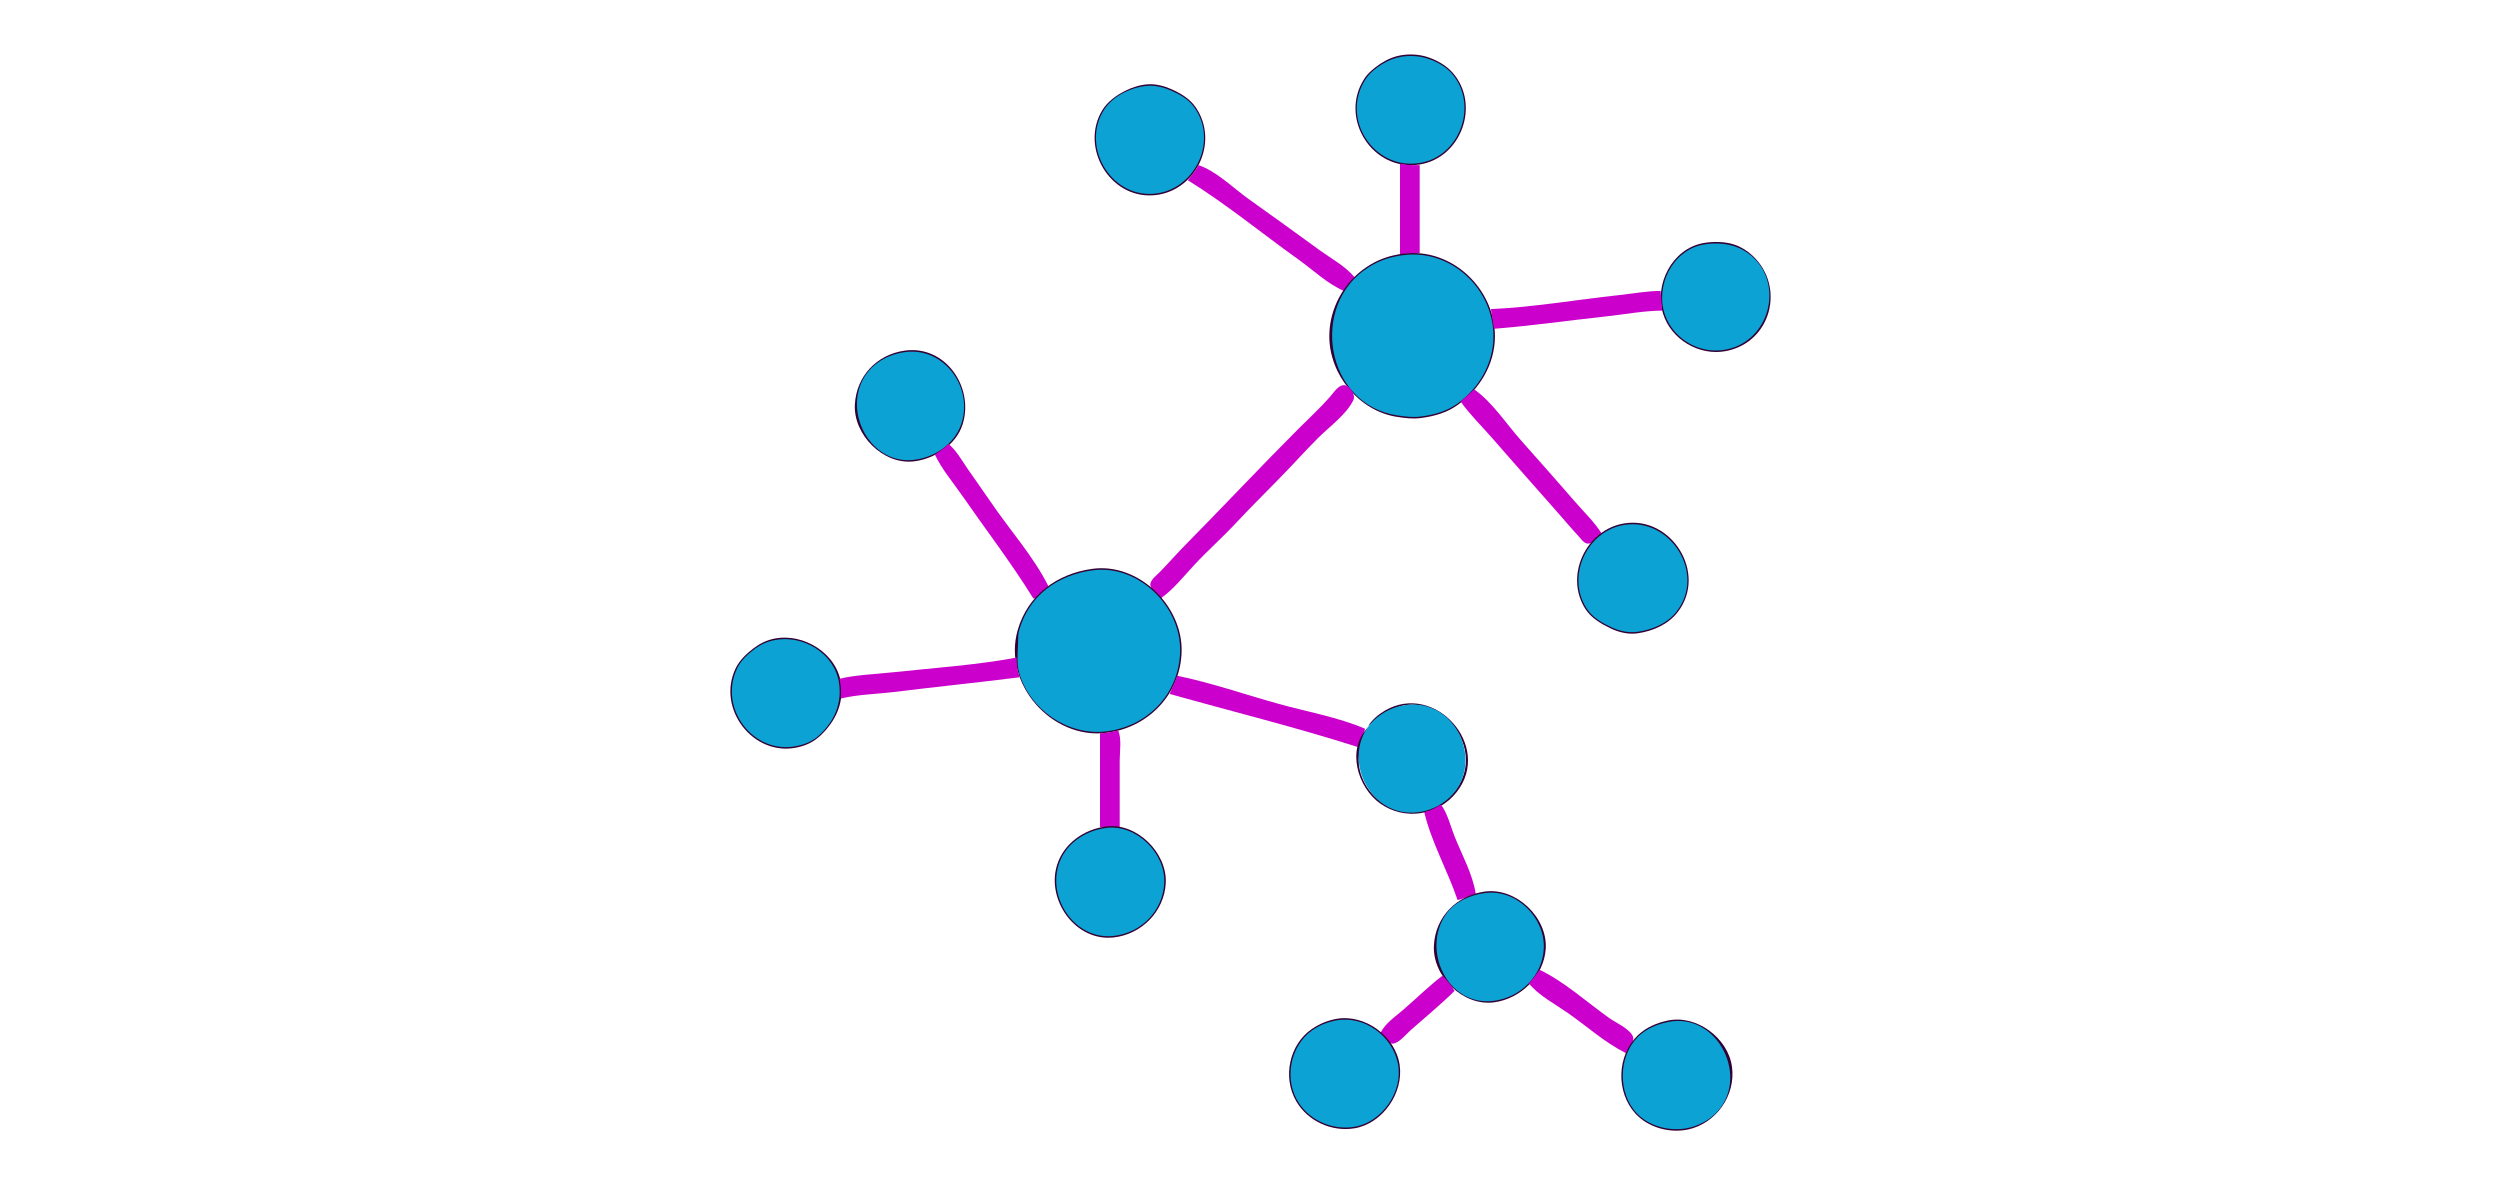 <?xml version="1.0" standalone="yes"?>
<svg xmlns="http://www.w3.org/2000/svg" width="1650" height="781">
<path style="fill:#ffffff; stroke:none;" d="M0 0L0 781L1650 781L1650 0L0 0z"/>
<path style="fill:#330033; stroke:none;" d="M925 36.44C919.939 37.255 915.264 39.273 911 42.105C907.078 44.71 902.916 48.094 900.352 52.09C883.553 78.264 906.008 113.55 937 108.56C964.529 104.128 977.188 69.084 958.787 48.015C954.356 42.942 947.46 39.14 941 37.301C935.877 35.843 930.251 35.594 925 36.44z"/>
<path style="fill:#0ca2d3; stroke:none;" d="M925 37.44C920.314 38.194 916.027 39.97 912 42.468C908.019 44.937 903.957 48.229 901.352 52.17C884.35 77.892 906.558 112.462 937 107.56C963.976 103.217 976.127 68.442 957.787 48.043C953.641 43.431 946.932 39.989 941 38.301C935.877 36.843 930.251 36.594 925 37.44z"/>
<path style="fill:#330033; stroke:none;" d="M758 55.61C752.839 55.898 747.595 57.469 743 59.761C736.847 62.83 730.924 66.99 727.353 73C712.872 97.364 732.294 130.783 761 128.91C788.773 127.097 805.06 94.34 789.301 71C785.355 65.155 779.294 61.612 773 58.795C768.562 56.809 762.897 55.336 758 55.61z"/>
<path style="fill:#0ca2d3; stroke:none;" d="M758 56.61C747.394 57.202 734.904 62.991 728.966 72.004C713.273 95.825 732.313 129.782 761 127.91C788.478 126.116 804.832 92.516 787.582 70.004C783.859 65.145 778.482 62.249 773 59.795C768.562 57.809 762.897 56.336 758 56.61z"/>
<path style="fill:#cc00cc; stroke:none;" d="M924 108L924 168C928.369 167.189 932.564 167 937 167L937 109C932.562 109 928.338 109.033 924 108M791 109C789.099 112.669 786.351 115.62 784 119C809.321 134.629 832.769 154.015 857 171.291C866.513 178.073 876.23 187.447 887 192C889.174 188.815 891.399 185.85 894 183C888.085 175.735 878.552 170.658 871 165.151C855.401 153.777 839.722 142.495 824 131.291C813.882 124.081 802.844 112.927 791 109z"/>
<path style="fill:#330033; stroke:none;" d="M1124 160.468C1103.51 164.333 1091.67 187.69 1097.62 207C1102.91 224.143 1121.56 235.05 1139 231.738C1168.98 226.046 1178.42 189.517 1157 169.043C1153.52 165.717 1149.56 163.155 1145 161.548C1138.76 159.347 1130.48 159.245 1124 160.468z"/>
<path style="fill:#0ca2d3; stroke:none;" d="M1124 161.468C1103.66 165.305 1092.14 189.032 1098.96 208C1104.79 224.21 1122.17 233.935 1139 230.738C1170.17 224.819 1178.88 181.897 1151 165.353C1143.17 160.709 1132.88 159.793 1124 161.468z"/>
<path style="fill:#330033; stroke:none;" d="M926 167.424C917.077 168.61 909.587 171.167 902 176.206C886.887 186.244 877.317 203.656 877.34 222C877.37 247.2 896.946 271.297 922 275.127C927.512 275.969 932.431 276.618 938 275.869C946.61 274.711 954.828 272.458 962 267.306C976.591 256.824 986.66 240.393 986.66 222C986.66 190.181 957.881 163.187 926 167.424z"/>
<path style="fill:#0ca2d3; stroke:none;" d="M926 168.424C917.476 169.557 910.343 171.875 903 176.544C864.049 201.31 874.667 266.892 922 274.127C927.512 274.969 932.431 275.618 938 274.869C946.61 273.711 954.829 271.458 962 266.306C976.197 256.107 985.66 239.823 985.66 222C985.66 190.453 957.585 164.226 926 168.424z"/>
<path style="fill:#cc00cc; stroke:none;" d="M984 204L986 217C1010.7 215.051 1035.36 211.472 1060 208.834C1072.23 207.525 1084.69 205.102 1097 205L1096 192C1086.66 192.077 1077.28 193.841 1068 194.834C1040.18 197.813 1011.94 202.8 984 204z"/>
<path style="fill:#330033; stroke:none;" d="M597 231.428C578.606 234.04 565.199 248.294 564.209 267C563.155 286.913 582.828 306.781 603 304.522C616.678 302.99 631.104 293.629 635.355 280C642.989 255.525 623.982 227.598 597 231.428z"/>
<path style="fill:#0ca2d3; stroke:none;" d="M597 232.428C583.795 234.303 572.131 242.018 567.548 255C559.505 277.78 577.068 306.426 603 303.522C616.227 302.04 629.156 293.754 634.007 281C643.227 256.757 623.554 228.658 597 232.428z"/>
<path style="fill:#cc00cc; stroke:none;" d="M766 395C774.478 389.028 781.067 380.539 788.089 373C797.055 363.375 806.945 354.625 815.911 345C827.013 333.081 838.701 321.775 849.961 310C856.656 302.998 863.138 295.862 870 289C877.23 281.77 888.85 273.395 893.253 264C894.877 260.535 890.917 254.207 886.961 254.207C883.129 254.207 879.937 259.481 877.714 262C871.227 269.352 863.932 276.068 857 283C831.675 308.325 807.188 334.513 782.004 360C776.2 365.873 770.826 372.132 765.001 378C763.037 379.978 759.213 382.807 759.207 385.91C759.201 389.013 764.183 392.662 766 395M973 257L964 265C970.013 273.544 977.853 281.106 984.718 289C998.997 305.418 1013.47 321.668 1027.84 338C1032.54 343.331 1037.1 348.784 1041.93 353.995C1043.47 355.668 1045.51 358.792 1048.09 358.793C1051.5 358.795 1054.82 354.172 1057 352C1052.41 344.662 1045.95 338.517 1040.28 332C1028.33 318.259 1016.29 304.584 1004.17 291C994.323 279.976 985.098 265.546 973 257M626 293C623.165 295.689 620.296 297.906 617 300C621.556 309.631 628.918 318.254 634.975 327C650.608 349.574 667.581 371.636 682 395L684 395C686.289 391.776 688.859 389.399 692 387C682.134 367.168 666.068 349.36 653.67 331C648.668 323.593 643.374 316.388 638.344 309C634.603 303.505 631.153 297.256 626 293z"/>
<path style="fill:#330033; stroke:none;" d="M1072 345.44C1046.71 349.509 1032.37 380.12 1046.35 401.91C1050.21 407.915 1056.72 411.751 1063 414.738C1068.61 417.405 1074.79 418.881 1081 417.961C1090.97 416.483 1101.03 412.144 1107.36 403.91C1126.99 378.388 1103.29 340.404 1072 345.44z"/>
<path style="fill:#0ca2d3; stroke:none;" d="M1072 346.44C1047.27 350.42 1033.33 380.616 1047.35 401.83C1051.27 407.752 1057.7 411.345 1064 414.208C1069.3 416.615 1075.21 417.819 1081 416.961C1090.55 415.546 1100.18 411.632 1106.36 403.83C1126.19 378.833 1102.73 341.494 1072 346.44z"/>
<path style="fill:#330033; stroke:none;" d="M721 375.425C697.786 378.576 678.247 392.606 671.637 416C661.66 451.313 693.996 488.02 730 483.715C757.732 480.398 779.171 458.376 779.871 430C780.615 399.857 751.519 371.283 721 375.425z"/>
<path style="fill:#0ca2d3; stroke:none;" d="M721 376.425C698.139 379.528 679.156 392.929 672.637 416C671.727 419.223 672.04 422.688 671.87 426C671.583 431.574 671.104 438.596 672.637 444C679.547 468.347 704.839 485.724 730 482.715C757.446 479.432 778.178 458.073 778.871 430C779.609 400.126 751.229 372.322 721 376.425z"/>
<path style="fill:#330033; stroke:none;" d="M511 421.515C505.651 422.611 501.317 424.833 497.004 428.131C492.56 431.529 488.041 435.897 485.568 441C472.71 467.53 496.971 499.487 526 493.331C532.393 491.975 537.298 489.543 542 484.985C551.097 476.167 556.601 465.114 555.186 452C552.967 431.431 530.416 417.533 511 421.515z"/>
<path style="fill:#0ca2d3; stroke:none;" d="M511 422.515C506.125 423.514 501.981 425.409 498.004 428.379C493.543 431.711 489.033 435.914 486.568 441C473.865 467.211 497.214 498.436 526 492.331C531.791 491.103 536.656 489.036 541 484.956C550.581 475.955 555.72 464.418 553.79 451C550.944 431.211 529.935 418.632 511 422.515z"/>
<path style="fill:#cc00cc; stroke:none;" d="M554 448C555.254 452.381 555.01 456.482 555 461C566.311 458.306 578.465 458.136 590 456.715C617.647 453.309 645.366 450.492 673 447C671.388 442.577 671.003 438.682 671 434C643.845 439.041 615.47 440.891 588 443.834C576.814 445.032 564.945 445.393 554 448M777 446L772 458C813.272 469.626 855.159 479.941 896 493C897.702 489.008 899.778 485.162 901 481C883.221 473.349 862.652 469.762 844 464.576C821.777 458.397 799.593 450.663 777 446z"/>
<path style="fill:#330033; stroke:none;" d="M903 479C912.954 472.017 921.751 463.628 935 465.29C961.118 468.567 977.656 499.99 960.363 521.83C943.225 543.473 909.07 538.896 898.927 513C894.054 500.561 898.203 491.464 903 480C888.396 494.408 895.943 519.739 911 530.367C927.078 541.714 949.066 538.359 961.363 522.83C985.442 492.421 946.862 449.676 914 469.019C909.537 471.645 905.98 474.782 903 479z"/>
<path style="fill:#0ca2d3; stroke:none;" d="M927 465.439C921.51 466.303 916.658 468.209 912 471.244C881.101 491.374 900.812 541.597 937 535.915C942.571 535.04 947.286 533.175 952 530.046C982.523 509.788 963.464 459.699 927 465.439z"/>
<path style="fill:#cc00cc; stroke:none;" d="M738 482C734.128 483.177 730.041 483.681 726 484L726 546C730.469 545.66 734.531 545.66 739 546L739 502C739 495.846 740.395 487.707 738 482M951 531C947.426 533.185 944.139 535.202 940 536C944.716 555.9 955.446 574.627 962 594C966.221 593.248 969.898 591.181 974 590C972.078 577.165 964.796 564.028 960 552C957.277 545.171 955.453 536.89 951 531z"/>
<path style="fill:#330033; stroke:none;" d="M730 545.454C715.456 547.364 702.066 556.588 697.623 571C690.505 594.086 709.786 621.508 735 618.71C753.383 616.67 768.346 601.715 769.39 583C770.513 562.894 750.297 542.787 730 545.454z"/>
<path style="fill:#0ca2d3; stroke:none;" d="M730 546.454C715.901 548.306 702.953 556.954 698.623 571C691.598 593.784 710.029 620.481 735 617.71C753.103 615.701 767.362 601.425 768.39 583C769.497 563.18 749.994 543.827 730 546.454z"/>
<path style="fill:#330033; stroke:none;" d="M980 588.429C961.442 591.004 947.383 604.905 946.376 624C945.305 644.311 965.56 664.238 986 661.546C1003.7 659.215 1019.11 644.253 1020.19 626C1021.4 605.37 1000.5 585.584 980 588.429z"/>
<path style="fill:#0ca2d3; stroke:none;" d="M980 589.429C970.412 590.759 960.456 594.918 954.637 603.001C937.844 626.327 955.08 664.618 986 660.546C1003.54 658.237 1018.07 644.045 1018.9 626C1019.83 605.599 1000.69 586.558 980 589.429z"/>
<path style="fill:#cc00cc; stroke:none;" d="M1016 640C1013.91 643.296 1011.69 646.165 1009 649C1015.6 657.102 1026.47 662.752 1035 668.72C1047.35 677.365 1059.5 688.284 1073 695C1074.62 692.15 1079.03 687.693 1077.74 684.184C1075.89 679.125 1066.22 674.867 1062 671.859C1047.31 661.383 1032.29 647.74 1016 640M952 644C942.886 650.938 934.672 659.099 926 666.576C920.695 671.151 914.012 675.559 911 682C913.195 683.811 916.037 688.789 919.093 688.793C923.084 688.798 928.21 682.427 931 679.95C940.689 671.349 950.798 663.126 960 654C957.814 650.214 955.194 646.985 952 644z"/>
<path style="fill:#330033; stroke:none;" d="M882 672.464C876.214 673.506 870.872 675.721 866.015 679.005C850.859 689.252 846.272 711.149 855.609 726.999C863.302 740.059 879.017 747.176 894 744.674C912.493 741.586 926.422 721.464 923.79 703C921.064 683.879 900.848 669.072 882 672.464z"/>
<path style="fill:#0ca2d3; stroke:none;" d="M882 673.464C876.246 674.5 870.776 676.67 866.001 680.044C851.284 690.441 847.249 712.794 857.249 728C865.095 739.93 879.899 746.029 894 743.674C912.199 740.635 926.266 720.258 922.621 702C918.965 683.689 900.466 670.141 882 673.464z"/>
<path style="fill:#330033; stroke:none;" d="M1101 673.515C1093.61 675.026 1086.62 677.939 1081.09 683.184C1067.12 696.429 1066.34 720.579 1079.33 734.907C1087.72 744.175 1101.9 748.049 1114 745.482C1132.56 741.545 1145.73 723.047 1143.1 704C1140.49 685.021 1119.76 669.674 1101 673.515z"/>
<path style="fill:#0ca2d3; stroke:none;" d="M1101 674.515C1093.68 676.013 1086.57 678.869 1081.17 684.184C1068.06 697.1 1067.54 721.333 1080.33 734.816C1088.59 743.536 1102.42 746.94 1114 744.482C1120.37 743.132 1126.92 739.973 1131.67 735.482C1155.85 712.629 1134.13 667.733 1101 674.515z"/>
</svg>
